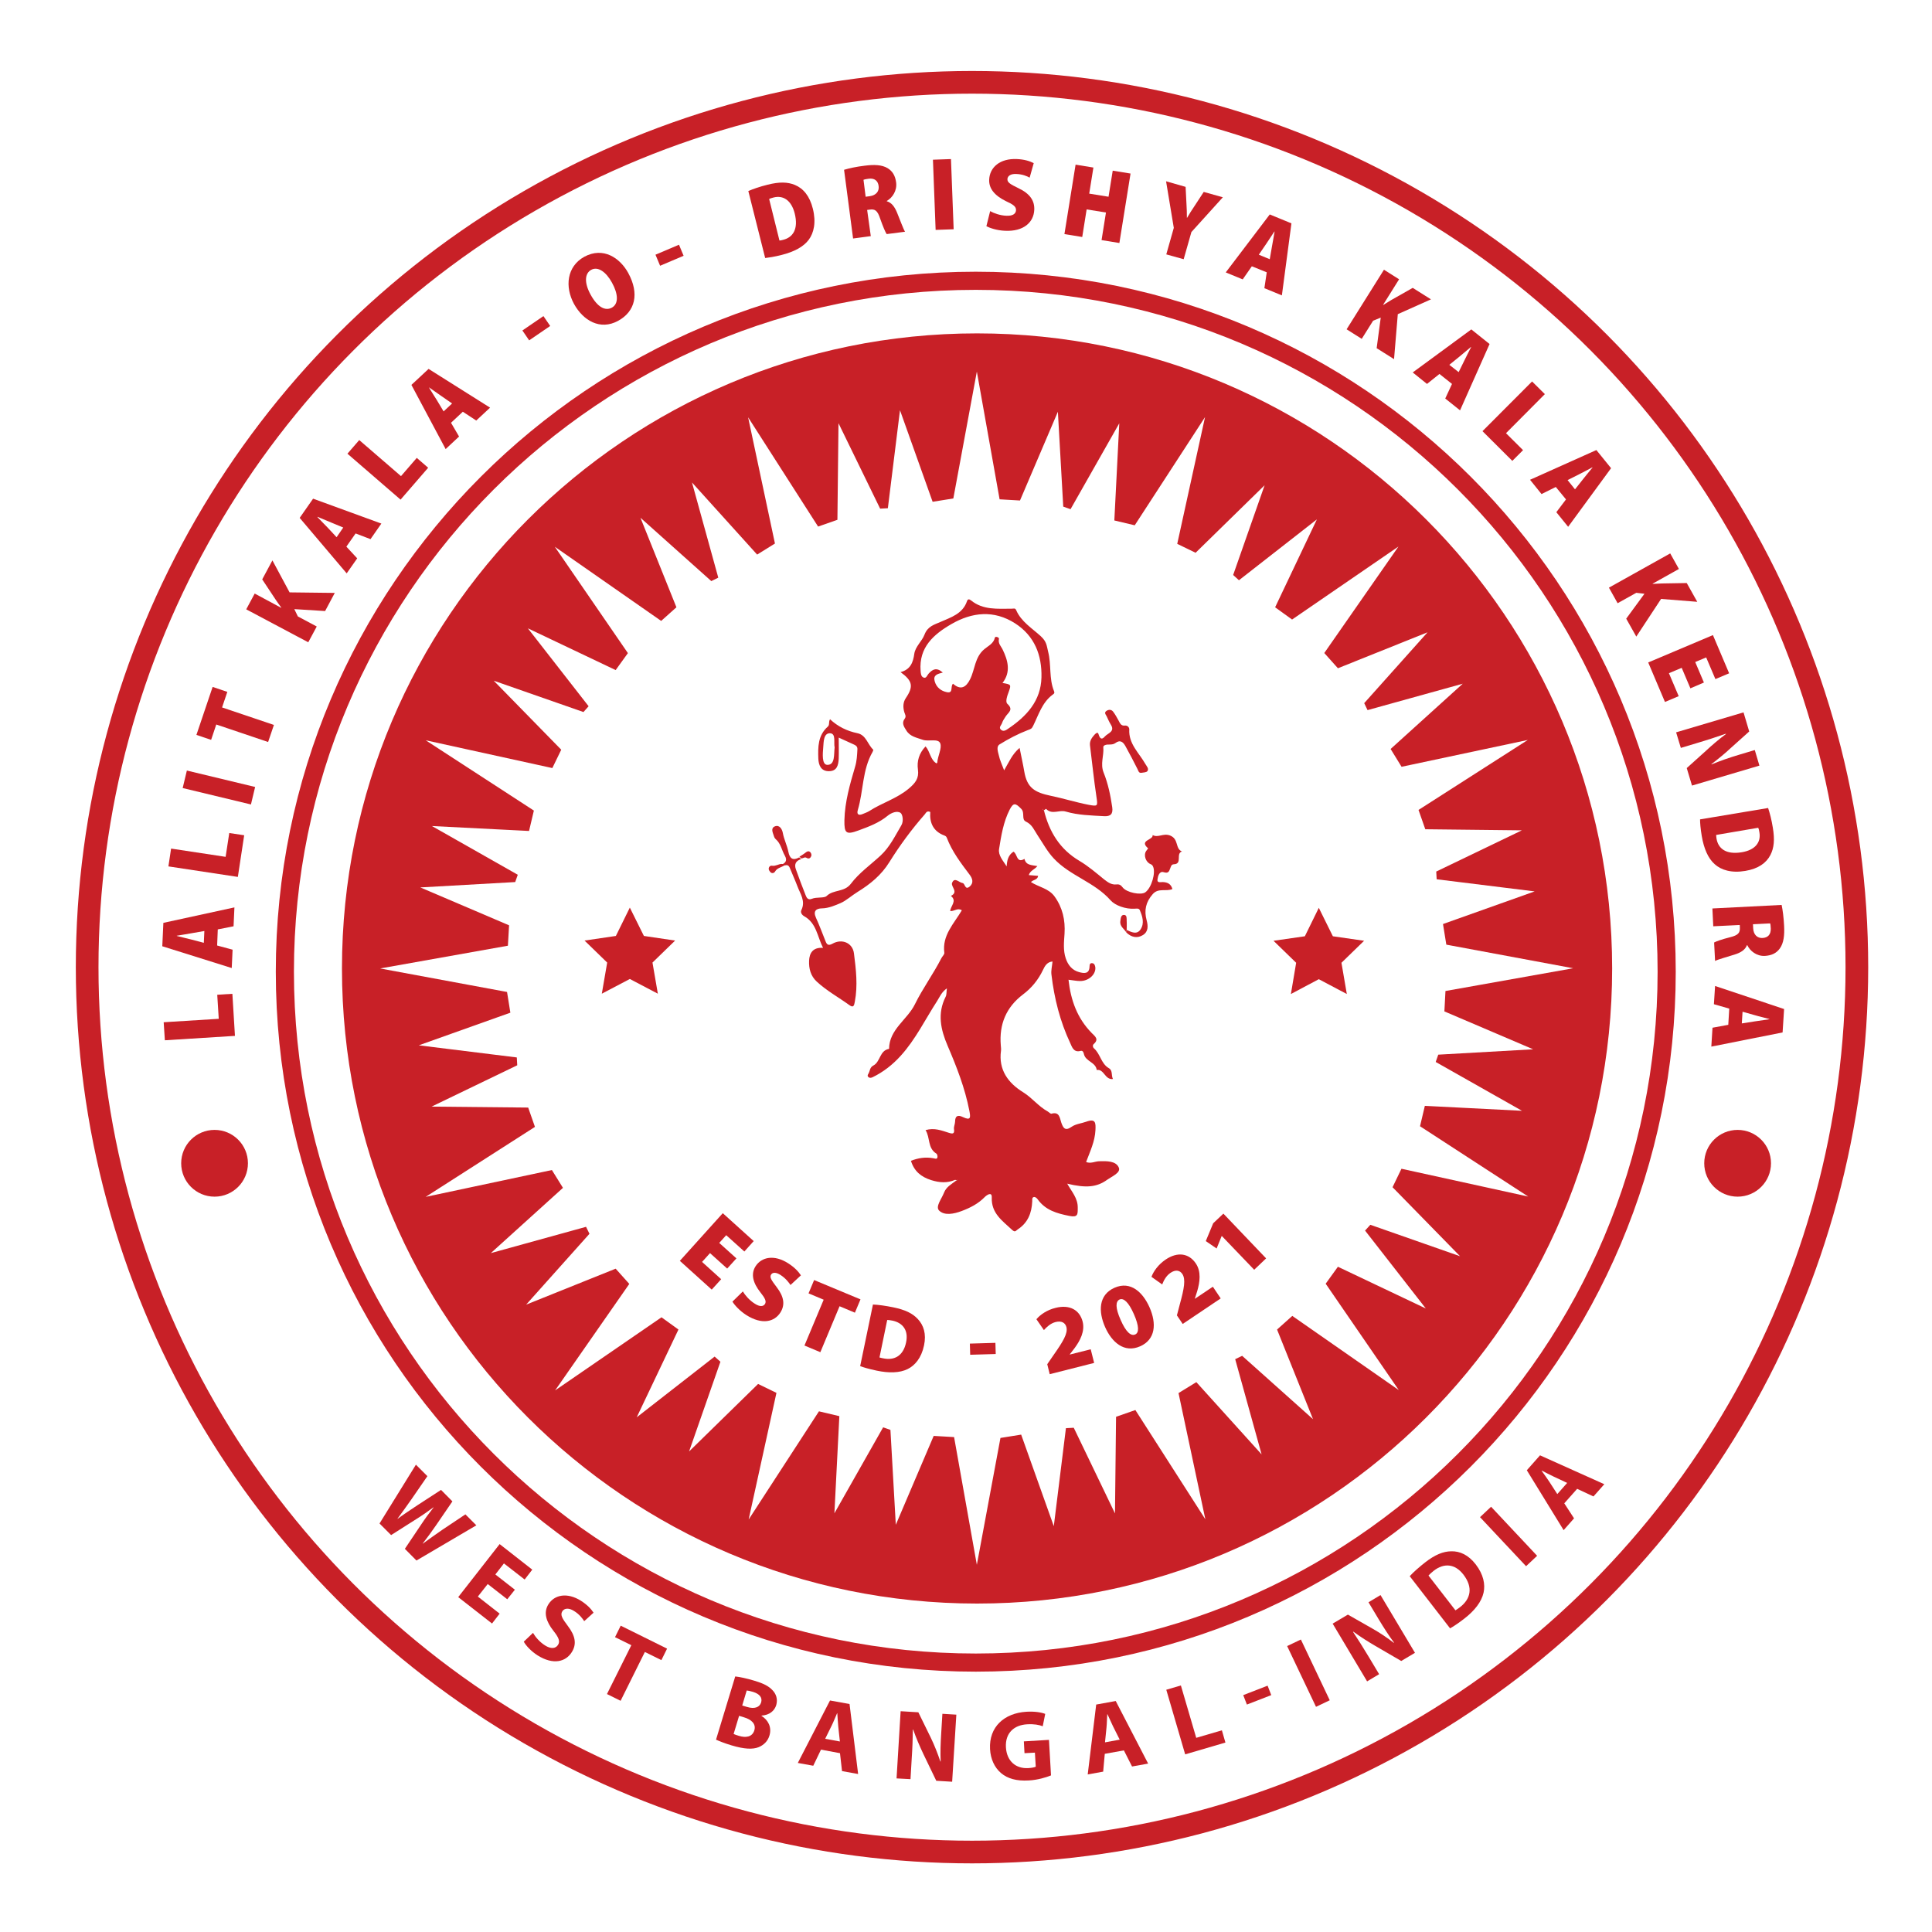 <?xml version="1.0" encoding="utf-8"?>
<!-- Generator: Adobe Illustrator 24.0.1, SVG Export Plug-In . SVG Version: 6.00 Build 0)  -->
<svg version="1.1" id="Layer_1" xmlns="http://www.w3.org/2000/svg" xmlns:xlink="http://www.w3.org/1999/xlink" x="0px" y="0px"
	 viewBox="0 0 180 180" style="enable-background:new 0 0 180 180;" xml:space="preserve">
<style type="text/css">
	.st0{fill:#C82027;}
	.st1{fill:none;stroke:#C82027;stroke-width:2.112;stroke-miterlimit:10;}
	.st2{fill:none;stroke:#C82027;stroke-width:1.689;}
</style>
<g>
	<g>
		<path class="st0" d="M97.26,75.49c0.49,2,1.48,3.63,3.3,4.71c0.83,0.49,1.57,1.13,2.32,1.74c0.35,0.27,0.68,0.51,1.14,0.46
			c0.24-0.03,0.41,0.05,0.57,0.27c0.36,0.49,1.72,0.76,2.12,0.46c0.58-0.42,0.99-1.84,0.71-2.41c-0.05-0.11-0.11-0.16-0.22-0.21
			c-0.46-0.18-0.68-0.85-0.41-1.23c0.06-0.08,0.18-0.24,0.18-0.24c-0.89-0.77,0.49-0.76,0.42-1.24c0.51,0.28,0.98-0.2,1.62,0.04
			c0.84,0.33,0.46,1.23,1.11,1.49c-0.6,0.18,0.07,1.15-0.74,1.19c-0.27,0.01-0.28,0.22-0.36,0.4c-0.1,0.26-0.16,0.48-0.6,0.34
			c-0.41-0.13-0.54,0.37-0.58,0.68c-0.05,0.35,0.31,0.23,0.5,0.24c0.45,0.02,0.76,0.18,0.89,0.65c-0.6,0.26-1.3-0.13-1.83,0.47
			c-0.65,0.74-0.82,1.52-0.57,2.44c0.14,0.52,0.17,1.06-0.35,1.38c-0.54,0.33-1.08,0.2-1.54-0.24c0.01-0.08,0.02-0.16,0.03-0.24
			c0.45,0.21,0.96,0.47,1.3-0.06c0.37-0.57,0.17-1.21-0.08-1.79c-0.08-0.18-0.29-0.14-0.46-0.13c-0.87,0.06-1.84-0.31-2.25-0.77
			c-1.5-1.71-3.78-2.28-5.3-3.91c-0.61-0.65-1.02-1.43-1.51-2.16c-0.31-0.46-0.5-1-1.08-1.27c-0.46-0.21-0.07-0.82-0.45-1.2
			c-0.52-0.53-0.72-0.6-1.07,0.08c-0.59,1.15-0.79,2.43-0.99,3.68c-0.09,0.58,0.38,1.09,0.71,1.61c0.03-0.56,0.14-1.05,0.63-1.37
			c0.38,0.19,0.27,1.12,1.03,0.67c0.13,0.6,0.65,0.57,1.2,0.67c-0.26,0.33-0.67,0.41-0.8,0.84c0.3,0.03,0.57,0.05,0.87,0.07
			c-0.05,0.39-0.46,0.35-0.67,0.58c0.73,0.47,1.66,0.59,2.2,1.34c0.75,1.04,1.01,2.21,0.93,3.47c-0.05,0.77-0.14,1.53,0.11,2.29
			c0.21,0.63,0.6,1.12,1.25,1.29c0.41,0.11,0.95,0.22,0.97-0.52c0-0.2,0.06-0.35,0.27-0.31c0.18,0.03,0.24,0.19,0.27,0.39
			c0.06,0.65-0.62,1.28-1.43,1.27c-0.33,0-0.67-0.08-1.07-0.12c0.21,1.92,0.82,3.6,2.17,4.97c0.3,0.3,0.69,0.57,0.18,1.02
			c-0.12,0.11-0.09,0.3,0.01,0.39c0.61,0.52,0.67,1.44,1.4,1.86c0.38,0.22,0.2,0.65,0.38,1.01c-0.76,0.09-0.82-0.96-1.51-0.84
			c-0.09-0.73-1.03-0.79-1.19-1.47c-0.03-0.14-0.09-0.37-0.32-0.31c-0.65,0.18-0.8-0.39-0.96-0.73c-0.95-2.02-1.49-4.17-1.75-6.38
			c-0.05-0.38,0.06-0.78,0.1-1.22c-0.51,0.04-0.72,0.43-0.89,0.79c-0.44,0.92-1.05,1.67-1.86,2.28c-1.57,1.19-2.23,2.78-2.07,4.73
			c0.01,0.17,0.04,0.35,0.02,0.51c-0.25,1.79,0.68,3.02,2.06,3.87c0.84,0.52,1.43,1.32,2.29,1.79c0.12,0.07,0.26,0.23,0.35,0.21
			c0.74-0.21,0.77,0.38,0.91,0.81c0.18,0.52,0.36,0.84,0.97,0.41c0.39-0.27,0.9-0.31,1.35-0.47c0.9-0.33,0.9,0.11,0.87,0.78
			c-0.05,1.05-0.49,1.96-0.87,2.97c0.43,0.18,0.82-0.06,1.22-0.07c0.7-0.02,1.57-0.04,1.83,0.6c0.19,0.47-0.64,0.81-1.08,1.12
			c-0.98,0.71-1.98,0.79-3.73,0.37c0.42,0.75,0.99,1.35,0.98,2.23c0,0.63,0.03,0.94-0.8,0.77c-1.15-0.23-2.21-0.53-2.93-1.54
			c-0.07-0.11-0.23-0.23-0.33-0.22c-0.23,0.03-0.17,0.25-0.18,0.41c-0.05,1.08-0.4,1.99-1.35,2.61c-0.19,0.13-0.24,0.3-0.52,0.05
			c-0.9-0.85-1.96-1.54-1.9-3.04c0.02-0.55-0.47-0.21-0.65-0.03c-0.61,0.63-1.36,1.01-2.16,1.31c-0.72,0.27-1.6,0.45-2.1-0.05
			c-0.36-0.37,0.25-1.1,0.46-1.66c0.21-0.54,0.69-0.79,1.11-1.11c0.07-0.02,0.14-0.04,0.08-0.12c-0.01-0.02-0.11,0.02-0.17,0.04
			c-0.73,0.31-1.44,0.26-2.21,0.02c-0.95-0.3-1.59-0.83-1.89-1.8c0.68-0.27,1.36-0.37,2.09-0.24c0.13,0.02,0.31,0.11,0.37-0.05
			c0.04-0.11-0.01-0.33-0.09-0.38c-0.84-0.52-0.56-1.48-1.01-2.19c0.83-0.24,1.5,0.04,2.17,0.25c0.35,0.11,0.55,0.12,0.48-0.35
			c-0.03-0.22,0.09-0.44,0.1-0.67c0-0.58,0.27-0.67,0.74-0.44c0.74,0.35,0.71,0.02,0.59-0.6c-0.41-2.11-1.18-4.08-2.02-6.04
			c-0.65-1.51-0.98-3.01-0.19-4.57c0.1-0.19,0.07-0.43,0.12-0.79c-0.5,0.35-0.67,0.8-0.91,1.18c-1.11,1.71-2.01,3.58-3.39,5.1
			c-0.74,0.82-1.62,1.52-2.64,2.01c-0.14,0.06-0.28,0.08-0.39-0.04c-0.1-0.1-0.04-0.2,0.02-0.3c0.15-0.25,0.11-0.58,0.46-0.76
			c0.66-0.34,0.57-1.4,1.46-1.55c0.02-1.83,1.7-2.71,2.41-4.16c0.72-1.47,1.71-2.81,2.46-4.28c0.09-0.18,0.3-0.36,0.28-0.51
			c-0.22-1.63,0.9-2.72,1.63-3.96c-0.4-0.26-0.68,0.1-1.08,0.07c0.01-0.46,0.67-0.94,0.06-1.41c0.75-0.36-0.02-0.87,0.11-1.21
			c0.23-0.59,0.65-0.03,0.98,0.01c0.24,0.03,0.21,0.71,0.67,0.32c0.4-0.35,0.23-0.77,0-1.08c-0.82-1.09-1.65-2.17-2.14-3.46
			c-0.05-0.12-0.11-0.16-0.23-0.21c-1.03-0.38-1.39-1.19-1.31-2.19c-0.33-0.16-0.41,0.11-0.52,0.23c-1.22,1.39-2.31,2.87-3.29,4.44
			c-0.74,1.2-1.78,2.05-2.95,2.77c-0.54,0.33-1.09,0.83-1.58,1.04c-0.49,0.21-1.12,0.49-1.76,0.5c-0.51,0.01-0.84,0.23-0.55,0.87
			c0.33,0.72,0.6,1.47,0.9,2.21c0.12,0.3,0.26,0.42,0.64,0.21c0.89-0.5,1.88-0.07,2,0.9c0.19,1.49,0.37,2.99,0.08,4.51
			c-0.06,0.34-0.12,0.6-0.51,0.31c-1.01-0.73-2.11-1.33-3.04-2.19c-0.57-0.53-0.74-1.22-0.71-1.94c0.03-0.71,0.35-1.27,1.3-1.2
			c-0.54-1.07-0.61-2.31-1.76-2.95c-0.2-0.11-0.37-0.35-0.26-0.57c0.42-0.85-0.12-1.53-0.38-2.25c-0.2-0.53-0.44-1.05-0.65-1.57
			c-0.09-0.22-0.17-0.43-0.48-0.35c-0.11-0.02-0.22-0.04-0.33-0.06c0.39-0.18,0.54-0.41,0.3-0.84c-0.29-0.51-0.37-1.13-0.85-1.54
			c-0.08-0.07-0.14-0.18-0.17-0.29c-0.1-0.32-0.32-0.73,0.09-0.9c0.44-0.18,0.68,0.28,0.74,0.6c0.11,0.61,0.4,1.17,0.52,1.77
			c0.12,0.62,0.41,0.85,1.01,0.52c0.06,0.05,0.13,0.11,0.19,0.16c-0.51,0.15-0.68,0.48-0.49,0.98c0.29,0.8,0.58,1.6,0.9,2.39
			c0.08,0.2,0.2,0.48,0.57,0.33c0.45-0.19,1.15-0.04,1.38-0.26c0.65-0.63,1.64-0.33,2.26-1.14c0.76-1.01,1.84-1.77,2.78-2.64
			c0.85-0.79,1.34-1.82,1.92-2.8c0.24-0.4,0.12-1.02-0.06-1.16c-0.33-0.24-0.88-0.01-1.21,0.26c-0.81,0.67-1.77,1.02-2.72,1.37
			c-1.16,0.43-1.33,0.26-1.31-0.95c0.04-1.73,0.52-3.37,1-5c0.16-0.54,0.18-1.06,0.21-1.6c0.02-0.3-0.18-0.39-0.38-0.48
			c-0.41-0.19-0.82-0.37-1.36-0.62c0,0.69,0.02,1.32,0,1.95c-0.03,0.6-0.15,1.18-0.92,1.18c-0.74,0-0.95-0.57-0.98-1.16
			c-0.04-1.09-0.04-2.18,0.88-2.99c0.2-0.18,0.05-0.43,0.21-0.69c0.74,0.69,1.59,1.1,2.55,1.3c0.82,0.17,0.95,1.05,1.47,1.53
			c0.03,0.03-0.03,0.16-0.06,0.22c-0.96,1.67-0.84,3.61-1.37,5.4c-0.12,0.39,0.05,0.55,0.45,0.38c0.21-0.09,0.43-0.16,0.62-0.28
			c1.19-0.77,2.58-1.16,3.69-2.1c0.6-0.51,0.95-0.94,0.84-1.76c-0.11-0.78,0.1-1.52,0.71-2.16c0.43,0.49,0.44,1.23,1.01,1.58
			c0.05-0.03,0.08-0.04,0.08-0.06c0.04-0.63,0.45-1.34,0.28-1.8c-0.19-0.5-1.09-0.14-1.64-0.34c-0.56-0.2-1.17-0.29-1.52-0.86
			c-0.22-0.35-0.46-0.69-0.16-1.09c0.18-0.24,0.03-0.41-0.03-0.62c-0.13-0.45-0.13-0.91,0.14-1.31c0.73-1.08,0.64-1.6-0.49-2.42
			c0.92-0.24,1.17-0.9,1.28-1.71c0.1-0.68,0.72-1.17,0.95-1.78c0.3-0.78,0.88-0.92,1.5-1.19c0.97-0.43,2.06-0.75,2.46-1.93
			c0.07-0.2,0.19-0.22,0.38-0.07c1.12,0.91,2.47,0.77,3.79,0.77c0.18,0,0.32-0.08,0.41,0.13c0.47,1.09,1.5,1.7,2.3,2.44
			c0.55,0.51,0.54,0.87,0.68,1.44c0.31,1.21,0.07,2.49,0.54,3.65c0.1,0.24-0.02,0.27-0.16,0.38c-0.94,0.72-1.27,1.84-1.76,2.84
			c-0.14,0.3-0.22,0.33-0.51,0.43c-0.91,0.35-1.79,0.81-2.63,1.33c-0.34,0.21-0.15,0.7-0.07,1.04c0.09,0.43,0.29,0.84,0.49,1.38
			c0.44-0.75,0.74-1.5,1.44-2.09c0.16,0.81,0.32,1.51,0.44,2.22c0.26,1.5,0.97,1.93,2.46,2.24c1.17,0.24,2.34,0.61,3.53,0.84
			c0.87,0.16,0.86,0.13,0.73-0.75c-0.24-1.59-0.4-3.18-0.6-4.78c-0.05-0.41,0.16-0.71,0.41-0.99c0.11-0.12,0.31-0.31,0.38-0.07
			c0.13,0.42,0.29,0.58,0.6,0.22c0.27-0.31,0.98-0.44,0.54-1.12c-0.15-0.24-0.26-0.51-0.38-0.76c-0.08-0.16-0.27-0.34,0-0.51
			c0.23-0.14,0.46-0.11,0.61,0.09c0.19,0.25,0.34,0.53,0.49,0.8c0.14,0.25,0.22,0.53,0.6,0.49c0.25-0.03,0.41,0.17,0.41,0.35
			c-0.08,1.35,0.91,2.19,1.5,3.23c0.12,0.21,0.35,0.43,0.19,0.66c-0.08,0.12-0.36,0.13-0.55,0.16c-0.27,0.04-0.29-0.19-0.38-0.36
			c-0.35-0.71-0.73-1.41-1.11-2.11c-0.21-0.38-0.48-0.65-0.95-0.3c-0.22,0.16-0.49,0.13-0.74,0.14c-0.18,0.01-0.4,0.09-0.38,0.26
			c0.07,0.78-0.3,1.53,0.03,2.35c0.41,1.02,0.64,2.12,0.8,3.22c0.09,0.63-0.14,0.88-0.78,0.84c-1.2-0.07-2.4-0.09-3.55-0.43
			c-0.6-0.18-1.24,0.3-1.78-0.2c-0.08-0.14-0.22-0.17-0.32-0.08C97.07,75.35,97.18,75.43,97.26,75.49z M93.4,63.63
			c0.8,0.14,0.82,0.15,0.59,0.8c-0.14,0.38-0.35,0.93-0.14,1.14c0.62,0.56,0.07,0.82-0.16,1.19c-0.12,0.19-0.26,0.38-0.33,0.6
			c-0.06,0.2-0.33,0.4-0.12,0.61c0.23,0.23,0.48,0.07,0.69-0.08c1.71-1.15,3.05-2.59,3.1-4.78c0.05-2.07-0.64-3.86-2.45-5.03
			c-1.98-1.27-4.02-1.05-5.95,0.07c-1.64,0.95-3.03,2.16-2.86,4.35c0.02,0.23,0.03,0.5,0.24,0.61c0.29,0.15,0.36-0.19,0.5-0.34
			c0.37-0.41,0.74-0.63,1.33-0.11c-0.52,0.13-0.91,0.24-0.76,0.8c0.16,0.59,0.6,0.92,1.14,1.03c0.63,0.13,0.3-0.54,0.57-0.79
			c0.71,0.63,1.21,0.35,1.59-0.41c0.46-0.92,0.43-2.06,1.33-2.81c0.35-0.3,0.86-0.51,0.98-1.07c0.03-0.16,0.41-0.03,0.38,0.1
			c-0.1,0.46,0.2,0.69,0.36,1.04C93.88,61.49,94.22,62.59,93.4,63.63z M77.76,69.64c-0.1-0.46,0.14-1.28-0.4-1.32
			c-0.63-0.05-0.62,0.78-0.66,1.29c-0.05,0.6-0.15,1.64,0.38,1.65C77.82,71.27,77.68,70.28,77.76,69.64z"/>
		<path class="st0" d="M104.97,86.64c-0.01,0.08-0.02,0.16-0.03,0.24c-0.2-0.35-0.63-0.56-0.56-1.06c0.04-0.26,0.04-0.59,0.35-0.58
			c0.28,0.01,0.23,0.34,0.24,0.55C104.99,86.07,104.97,86.36,104.97,86.64z"/>
		<path class="st0" d="M72.84,80.49c0.11,0.02,0.22,0.04,0.33,0.06c-0.28,0.27-0.74,0.26-0.96,0.65c-0.07,0.13-0.28,0.22-0.44,0.05
			c-0.07-0.08-0.14-0.19-0.15-0.28c-0.01-0.2,0.14-0.35,0.32-0.31C72.27,80.71,72.54,80.49,72.84,80.49z"/>
		<path class="st0" d="M74.67,79.98c-0.06-0.05-0.13-0.11-0.19-0.16c0.18-0.12,0.38-0.23,0.54-0.36c0.17-0.14,0.34-0.23,0.5-0.03
			c0.06,0.08,0.1,0.22,0.07,0.3c-0.07,0.22-0.23,0.33-0.45,0.19C74.97,79.82,74.83,79.97,74.67,79.98z"/>
		<path class="st0" d="M97.26,75.49c-0.08-0.06-0.19-0.14-0.09-0.23c0.1-0.09,0.24-0.06,0.32,0.08
			C97.41,75.39,97.33,75.44,97.26,75.49z"/>
		<path class="st0" d="M88.98,109.89c0.06-0.01,0.16-0.05,0.17-0.04c0.06,0.08-0.01,0.11-0.08,0.12
			C89.04,109.95,89.01,109.92,88.98,109.89z"/>
	</g>
	<circle class="st1" cx="90.56" cy="90.11" r="82.44"/>
	<path id="path284" class="st0" d="M91.03,31.06c-32.68,0-59.17,26.49-59.17,59.17s26.49,59.17,59.17,59.17s59.17-26.49,59.17-59.17
		S123.71,31.06,91.03,31.06z M141.8,103.49l-9.05-0.46l-0.45,1.9l10.08,6.55l0,0l-11.81-2.59l-0.83,1.72l6.29,6.43l-8.36-2.93
		l-0.49,0.54l5.66,7.26l-8.19-3.89l-1.14,1.58l6.81,9.91l0,0l-9.92-6.91l-1.42,1.27l3.35,8.35l-6.6-5.9l-0.65,0.31l2.46,8.87
		l-6.08-6.73l-1.66,1.02l2.5,11.76l0,0l-6.52-10.18l-1.8,0.63l-0.1,9l-3.84-7.98l-0.73,0.04l-1.13,9.13l-3.04-8.53l-1.93,0.31
		l-2.2,11.82l0,0l-2.12-11.9l-1.9-0.11l-3.53,8.28l-0.5-8.84l-0.68-0.24l-4.54,8.01l0.46-9.05l-1.9-0.45l-6.55,10.08l0,0l2.59-11.8
		l-1.71-0.83l-6.43,6.29l2.92-8.36l-0.54-0.48l-7.26,5.66l3.89-8.18l-1.58-1.14l-9.91,6.81l0,0l6.91-9.92l-1.27-1.42l-8.34,3.35
		l5.9-6.6l-0.32-0.65l-8.87,2.45l6.72-6.08l-1.03-1.66l-11.76,2.5l0,0l10.18-6.52l-0.63-1.8l-9-0.09l7.98-3.85l-0.04-0.73
		l-9.13-1.13l8.53-3.04l-0.31-1.93l-11.82-2.19l0,0l11.9-2.12l0.11-1.9l-8.27-3.53l8.84-0.5l0.24-0.68l-8-4.54l9.05,0.46l0.45-1.9
		l-10.08-6.55l0,0l11.8,2.59l0.83-1.71l-6.29-6.43l8.36,2.92l0.48-0.54l-5.66-7.26l8.18,3.89l1.14-1.58l-6.81-9.91l0,0l9.91,6.91
		l1.42-1.27l-3.35-8.34l6.6,5.9l0.65-0.32l-2.45-8.87l6.07,6.72l1.66-1.03l-2.5-11.76l0,0l6.52,10.18l1.8-0.63l0.1-9L82,47.39
		l0.72-0.04l1.13-9.13l3.04,8.53l1.93-0.31l2.19-11.82l0,0l2.12,11.9l1.9,0.11l3.53-8.27l0.5,8.84l0.68,0.24l4.54-8l-0.46,9.05
		l1.9,0.45l6.55-10.08l0,0l-2.59,11.81l1.71,0.83l6.43-6.29l-2.93,8.36l0.54,0.49l7.26-5.67l-3.89,8.19l1.58,1.14l9.91-6.8l0,0
		l-6.91,9.92l1.27,1.42l8.35-3.35l-5.9,6.6l0.31,0.65l8.87-2.46l-6.72,6.08l1.02,1.66l11.76-2.5l0,0l-10.18,6.52l0.63,1.8l9,0.1
		l-7.98,3.84l0.04,0.72l9.13,1.13l-8.54,3.04l0.31,1.92l11.82,2.2l0,0l-11.9,2.12l-0.1,1.9l8.27,3.53l-8.84,0.5l-0.24,0.68
		L141.8,103.49z"/>
	<path id="Äußerer_Ring" class="st2" d="M155.28,90.53c0,35.55-28.82,64.37-64.37,64.37s-64.37-28.82-64.37-64.37
		s28.82-64.37,64.37-64.37S155.28,54.97,155.28,90.53z"/>
	<g>
		<g>
			<path class="st0" d="M15.36,96.92l-0.11-1.68l5.13-0.32l-0.14-2.24l1.41-0.09l0.24,3.92L15.36,96.92z"/>
			<path class="st0" d="M20.23,88.09l1.44,0.39l-0.08,1.71l-6.47-2.03l0.1-2.18l6.62-1.44l-0.08,1.76l-1.47,0.29L20.23,88.09z
				 M19.04,86.74l-1.21,0.21c-0.37,0.07-0.96,0.16-1.36,0.23v0.02c0.39,0.11,0.98,0.23,1.34,0.33l1.18,0.31L19.04,86.74z"/>
			<path class="st0" d="M15.69,80.72l0.25-1.66l5.08,0.77l0.34-2.22l1.39,0.21l-0.59,3.88L15.69,80.72z"/>
			<path class="st0" d="M17.41,71.79l6.36,1.53l-0.39,1.63l-6.36-1.53L17.41,71.79z"/>
			<path class="st0" d="M20.15,67.5l-0.48,1.43l-1.37-0.46l1.51-4.47l1.37,0.46l-0.49,1.45l4.83,1.63l-0.54,1.59L20.15,67.5z"/>
			<path class="st0" d="M22.94,56.77l0.79-1.47l2.47,1.33l0.01-0.02c-0.17-0.22-0.33-0.46-0.5-0.7l-1.28-1.93l0.95-1.77l1.6,2.98
				l4.21,0.05l-0.9,1.69l-2.87-0.18l0.33,0.68l1.76,0.94l-0.79,1.47L22.94,56.77z"/>
			<path class="st0" d="M32.27,50.93l1.01,1.09l-0.98,1.4l-4.38-5.17l1.25-1.79l6.36,2.32l-1.01,1.45l-1.39-0.53L32.27,50.93z
				 M31.98,49.15l-1.13-0.47c-0.35-0.14-0.9-0.38-1.27-0.53l-0.01,0.02c0.27,0.3,0.71,0.72,0.96,0.99l0.83,0.89L31.98,49.15z"/>
			<path class="st0" d="M32.37,42.27l1.1-1.27l3.89,3.36l1.47-1.7l1.06,0.92l-2.57,2.97L32.37,42.27z"/>
			<path class="st0" d="M42.02,39.39l0.75,1.28l-1.25,1.17l-3.19-5.98l1.6-1.49l5.73,3.61l-1.29,1.2l-1.25-0.82L42.02,39.39z
				 M42.12,37.59l-1.01-0.7c-0.31-0.21-0.8-0.57-1.13-0.79l-0.01,0.01c0.2,0.35,0.54,0.85,0.73,1.17l0.63,1.05L42.12,37.59z"/>
			<path class="st0" d="M50.63,29.45l0.63,0.92l-1.96,1.34l-0.63-0.92L50.63,29.45z"/>
			<path class="st0" d="M58.53,25.43c1.06,1.94,0.65,3.59-0.94,4.46c-1.68,0.92-3.26-0.03-4.11-1.57c-0.87-1.6-0.68-3.49,0.96-4.4
				C56.21,22.97,57.76,24.03,58.53,25.43z M55.03,27.46c0.64,1.16,1.36,1.54,1.98,1.2c0.63-0.35,0.6-1.25,0.01-2.32
				c-0.54-0.99-1.3-1.55-1.94-1.2C54.47,25.48,54.42,26.35,55.03,27.46z"/>
			<path class="st0" d="M63.26,22.8l0.43,1.03l-2.19,0.93l-0.43-1.03L63.26,22.8z"/>
			<path class="st0" d="M69.72,17.8c0.45-0.2,1.1-0.42,1.79-0.59c1.11-0.28,1.87-0.26,2.55,0.02c0.79,0.33,1.38,1.04,1.67,2.21
				c0.32,1.27,0.1,2.26-0.39,2.91c-0.49,0.65-1.36,1.11-2.51,1.4c-0.7,0.18-1.22,0.25-1.54,0.29L69.72,17.8z M72.62,22.41
				c0.08,0,0.22-0.03,0.32-0.06c0.93-0.22,1.47-1,1.1-2.47c-0.31-1.22-1.07-1.71-1.97-1.48c-0.21,0.05-0.34,0.1-0.41,0.14
				L72.62,22.41z"/>
			<path class="st0" d="M78.64,15.82c0.46-0.14,1.14-0.29,1.9-0.38c0.91-0.12,1.63-0.09,2.16,0.23c0.46,0.28,0.71,0.71,0.79,1.33
				c0.1,0.76-0.34,1.42-0.87,1.72l0,0.03c0.45,0.13,0.73,0.51,0.96,1.07c0.26,0.63,0.59,1.54,0.74,1.77l-1.71,0.22
				c-0.12-0.17-0.35-0.71-0.61-1.45c-0.25-0.76-0.49-0.9-0.97-0.83l-0.24,0.03L81.13,22l-1.65,0.22L78.64,15.82z M80.65,18.33
				l0.38-0.05c0.6-0.08,0.9-0.47,0.83-0.95c-0.06-0.48-0.38-0.75-0.92-0.68c-0.26,0.03-0.41,0.07-0.49,0.1L80.65,18.33z"/>
			<path class="st0" d="M88.6,14.82l0.25,6.54l-1.68,0.06l-0.25-6.54L88.6,14.82z"/>
			<path class="st0" d="M92.25,19.67c0.35,0.2,0.94,0.41,1.51,0.43c0.59,0.03,0.88-0.18,0.9-0.51c0.02-0.34-0.26-0.54-0.94-0.85
				c-1.06-0.52-1.6-1.18-1.56-2.01c0.05-1.13,0.99-1.99,2.6-1.91c0.68,0.03,1.19,0.19,1.55,0.38l-0.38,1.35
				c-0.25-0.14-0.67-0.32-1.24-0.34c-0.52-0.03-0.81,0.18-0.83,0.47c-0.02,0.32,0.26,0.48,1.04,0.86c1.07,0.51,1.5,1.17,1.46,2.01
				c-0.05,1.16-0.99,2.04-2.74,1.95c-0.72-0.03-1.4-0.25-1.72-0.43L92.25,19.67z"/>
			<path class="st0" d="M101.87,15.61l-0.39,2.43l1.8,0.29l0.39-2.43l1.66,0.27l-1.04,6.47l-1.66-0.27l0.41-2.57l-1.8-0.29
				l-0.41,2.57l-1.66-0.27l1.04-6.47L101.87,15.61z"/>
			<path class="st0" d="M108.66,23.7l0.7-2.47l-0.72-4.34l1.82,0.52l0.08,1.57c0.03,0.47,0.04,0.86,0.04,1.31l0.02,0
				c0.22-0.37,0.43-0.72,0.7-1.11l0.85-1.3l1.78,0.5l-2.93,3.24l-0.72,2.53L108.66,23.7z"/>
			<path class="st0" d="M116.63,24.81l-0.85,1.22l-1.58-0.65l4.1-5.4l2.02,0.83l-0.89,6.71l-1.63-0.67l0.22-1.48L116.63,24.81z
				 M118.3,24.15l0.21-1.21c0.06-0.37,0.18-0.96,0.24-1.36l-0.02-0.01c-0.23,0.33-0.54,0.84-0.76,1.15l-0.69,1.01L118.3,24.15z"/>
			<path class="st0" d="M128.94,25.13l1.41,0.89l-1.49,2.38l0.02,0.01c0.24-0.15,0.48-0.3,0.73-0.45l2.01-1.14l1.7,1.07l-3.09,1.38
				l-0.35,4.19l-1.62-1.02l0.38-2.85l-0.71,0.29l-1.06,1.69l-1.41-0.89L128.94,25.13z"/>
			<path class="st0" d="M134.11,34.84l-1.16,0.93l-1.33-1.07l5.46-4.01l1.7,1.36l-2.75,6.18l-1.38-1.1l0.63-1.36L134.11,34.84z
				 M135.9,34.67l0.54-1.1c0.16-0.34,0.44-0.87,0.62-1.23l-0.02-0.01c-0.31,0.25-0.76,0.65-1.06,0.89l-0.95,0.77L135.9,34.67z"/>
			<path class="st0" d="M142.74,35.54l1.19,1.18l-3.62,3.64l1.59,1.58l-1,1l-2.78-2.77L142.74,35.54z"/>
			<path class="st0" d="M144.95,45.37l-1.33,0.66l-1.07-1.33l6.18-2.77l1.37,1.69l-4,5.46L145,47.72l0.9-1.19L144.95,45.37z
				 M146.74,45.59l0.76-0.96c0.23-0.3,0.62-0.76,0.87-1.07l-0.01-0.02c-0.36,0.18-0.88,0.48-1.22,0.64l-1.09,0.55L146.74,45.59z"/>
			<path class="st0" d="M155.61,51.56l0.81,1.45l-2.45,1.37l0.01,0.02c0.28-0.02,0.57-0.03,0.85-0.04l2.32-0.04l0.98,1.75
				l-3.37-0.27l-2.31,3.51l-0.94-1.67l1.7-2.32l-0.76-0.09l-1.74,0.97l-0.81-1.45L155.61,51.56z"/>
			<path class="st0" d="M157.49,64.13l-0.81-1.91l-1.19,0.5l0.91,2.14l-1.28,0.54l-1.56-3.68l6.03-2.55l1.51,3.56l-1.28,0.54
				l-0.86-2.02l-1.02,0.43l0.81,1.91L157.49,64.13z"/>
			<path class="st0" d="M156.16,68.23l6.28-1.86l0.53,1.78l-1.74,1.56c-0.47,0.45-1.2,1.04-1.78,1.48l0.01,0.03
				c0.71-0.3,1.67-0.64,2.69-0.94l1.34-0.4l0.43,1.45l-6.28,1.86l-0.49-1.63l1.8-1.62c0.52-0.49,1.25-1.11,1.85-1.55l-0.01-0.03
				c-0.74,0.26-1.71,0.58-2.79,0.9l-1.4,0.42L156.16,68.23z"/>
			<path class="st0" d="M164.73,75.28c0.16,0.47,0.33,1.13,0.44,1.83c0.19,1.13,0.11,1.89-0.22,2.54c-0.39,0.76-1.14,1.29-2.34,1.49
				c-1.29,0.22-2.26-0.08-2.86-0.63c-0.61-0.54-1-1.44-1.2-2.61c-0.12-0.71-0.16-1.24-0.16-1.56L164.73,75.28z M159.89,77.79
				c0,0.08,0.02,0.22,0.03,0.32c0.15,0.94,0.87,1.54,2.37,1.29c1.24-0.21,1.79-0.92,1.63-1.85c-0.03-0.21-0.07-0.35-0.11-0.43
				L159.89,77.79z"/>
			<path class="st0" d="M165.99,84.31c0.1,0.47,0.19,1.16,0.23,1.93c0.05,0.92-0.04,1.63-0.4,2.13c-0.32,0.44-0.76,0.65-1.39,0.69
				c-0.76,0.04-1.39-0.46-1.64-1h-0.03c-0.17,0.44-0.57,0.69-1.14,0.87c-0.65,0.21-1.58,0.46-1.83,0.6l-0.09-1.72
				c0.18-0.1,0.73-0.3,1.49-0.49c0.77-0.19,0.93-0.42,0.91-0.9l-0.01-0.24l-2.47,0.12l-0.08-1.66L165.99,84.31z M163.32,86.11
				l0.02,0.38c0.03,0.61,0.4,0.93,0.88,0.9c0.49-0.03,0.77-0.32,0.76-0.87c-0.01-0.26-0.03-0.42-0.06-0.49L163.32,86.11z"/>
			<path class="st0" d="M161.11,93.97l-1.43-0.41l0.11-1.7l6.43,2.15l-0.14,2.18l-6.64,1.32l0.11-1.76l1.47-0.27L161.11,93.97z
				 M162.28,95.35l1.21-0.19c0.37-0.06,0.97-0.14,1.36-0.2v-0.02c-0.38-0.11-0.98-0.24-1.33-0.35l-1.17-0.33L162.28,95.35z"/>
		</g>
	</g>
	<g>
		<g>
			<path class="st0" d="M67.75,118.19l-1.6-1.44l-0.74,0.82l1.78,1.61l-0.88,0.97l-2.97-2.68l4-4.44l2.88,2.6l-0.87,0.97l-1.69-1.52
				l-0.65,0.72l1.6,1.44L67.75,118.19z"/>
			<path class="st0" d="M69.21,120.32c0.21,0.35,0.6,0.82,1.11,1.14c0.46,0.3,0.79,0.28,0.95,0.03c0.15-0.24,0.02-0.53-0.43-1.09
				c-0.66-0.84-0.92-1.67-0.45-2.42c0.57-0.89,1.76-1.1,3.03-0.29c0.6,0.38,0.96,0.77,1.2,1.13l-0.97,0.9
				c-0.16-0.23-0.44-0.62-0.94-0.94c-0.41-0.26-0.73-0.25-0.87-0.03c-0.16,0.26,0.04,0.53,0.52,1.17c0.7,0.91,0.79,1.66,0.35,2.36
				c-0.55,0.87-1.7,1.18-3.18,0.24c-0.61-0.39-1.09-0.92-1.29-1.25L69.21,120.32z"/>
			<path class="st0" d="M76.74,121.09l-1.41-0.59l0.52-1.24l4.32,1.8l-0.52,1.24l-1.43-0.6l-1.79,4.28l-1.48-0.62L76.74,121.09z"/>
			<path class="st0" d="M81.33,121.54c0.52,0.02,1.2,0.12,1.89,0.26c1.12,0.23,1.79,0.56,2.28,1.08c0.55,0.58,0.82,1.39,0.59,2.47
				c-0.25,1.19-0.86,1.87-1.52,2.2c-0.75,0.37-1.75,0.39-2.89,0.15c-0.75-0.16-1.25-0.31-1.54-0.42L81.33,121.54z M81.94,126.47
				c0.08,0.03,0.22,0.06,0.33,0.08c1.01,0.22,1.88-0.18,2.15-1.49c0.24-1.14-0.33-1.82-1.27-2.02c-0.24-0.05-0.4-0.06-0.49-0.06
				L81.94,126.47z"/>
			<path class="st0" d="M92.74,125.11l0.03,1.04l-2.38,0.07l-0.03-1.04L92.74,125.11z"/>
			<path class="st0" d="M97.8,128.03l-0.23-0.93l0.6-0.87c0.89-1.27,1.32-1.99,1.19-2.57c-0.1-0.41-0.44-0.63-1.01-0.49
				c-0.47,0.12-0.83,0.46-1.09,0.75l-0.7-1.01c0.35-0.42,0.99-0.87,1.79-1.06c1.3-0.33,2.24,0.19,2.52,1.29
				c0.22,0.9-0.24,1.77-0.76,2.47l-0.44,0.57l0,0.02l1.95-0.49l0.32,1.27L97.8,128.03z"/>
			<path class="st0" d="M107.09,121.78c0.69,1.55,0.56,3.02-0.86,3.65c-1.51,0.67-2.66-0.41-3.27-1.79
				c-0.63-1.43-0.63-2.99,0.87-3.66C105.36,119.3,106.49,120.44,107.09,121.78z M104.41,122.98c0.5,1.14,0.96,1.52,1.35,1.35
				c0.37-0.16,0.38-0.76-0.12-1.9c-0.49-1.11-0.95-1.52-1.33-1.36C103.93,121.25,103.9,121.84,104.41,122.98z"/>
			<path class="st0" d="M110.19,123.35l-0.54-0.8l0.27-1.03c0.41-1.49,0.56-2.32,0.24-2.82c-0.23-0.35-0.63-0.44-1.11-0.11
				c-0.4,0.27-0.63,0.71-0.77,1.08l-1-0.71c0.19-0.52,0.64-1.15,1.32-1.61c1.11-0.75,2.17-0.59,2.81,0.36
				c0.52,0.76,0.38,1.75,0.13,2.59l-0.22,0.69l0.01,0.01l1.67-1.12l0.73,1.09L110.19,123.35z"/>
			<path class="st0" d="M113.83,115.15l-0.01,0.01l-0.47,1.16l-1.01-0.69l0.69-1.66l0.95-0.9l3.98,4.17l-1.11,1.06L113.83,115.15z"
				/>
		</g>
	</g>
	<g>
		<g>
			<path class="st0" d="M35.36,141.94l3.39-5.48l1.07,1.07l-1.49,2.16c-0.43,0.62-0.92,1.29-1.3,1.81l0.01,0.01
				c0.55-0.41,1.19-0.83,1.85-1.27l2.2-1.43l1.06,1.07l-1.52,2.22c-0.42,0.61-0.82,1.16-1.25,1.71l0.01,0.01
				c0.57-0.42,1.17-0.84,1.8-1.28l2.17-1.45l1.02,1.02l-5.58,3.28l-1.08-1.09l1.53-2.28c0.35-0.53,0.71-1.02,1.15-1.58l-0.01-0.01
				c-0.57,0.42-1.07,0.77-1.62,1.11l-2.33,1.48L35.36,141.94z"/>
			<path class="st0" d="M47.26,149l-1.82-1.42l-0.92,1.17l2.03,1.59l-0.71,0.92l-3.15-2.46l3.86-4.94l3.04,2.38l-0.71,0.92
				l-1.93-1.5l-0.8,1.03l1.82,1.42L47.26,149z"/>
			<path class="st0" d="M49.66,152.13c0.21,0.37,0.61,0.85,1.12,1.17c0.55,0.35,0.99,0.3,1.21-0.05c0.21-0.33,0.07-0.68-0.42-1.3
				c-0.69-0.87-0.96-1.72-0.47-2.49c0.57-0.9,1.76-1.11,3.01-0.33c0.6,0.38,0.97,0.78,1.19,1.12l-0.87,0.79
				c-0.15-0.23-0.43-0.63-0.95-0.95c-0.52-0.33-0.92-0.24-1.09,0.03c-0.21,0.34-0.01,0.67,0.51,1.36c0.72,0.94,0.84,1.71,0.37,2.45
				c-0.56,0.89-1.71,1.22-3.18,0.3c-0.6-0.38-1.1-0.92-1.29-1.28L49.66,152.13z"/>
			<path class="st0" d="M58.82,153.28l-1.52-0.75l0.53-1.07l4.32,2.14l-0.53,1.07l-1.54-0.76l-2.26,4.55l-1.27-0.63L58.82,153.28z"
				/>
			<path class="st0" d="M68.5,156.19c0.38,0.04,1.11,0.19,1.79,0.4c0.83,0.25,1.31,0.49,1.67,0.87c0.35,0.35,0.52,0.85,0.36,1.4
				c-0.16,0.53-0.62,0.93-1.37,0.98l-0.01,0.02c0.63,0.39,0.98,1.06,0.75,1.83c-0.16,0.55-0.55,0.9-1.01,1.09
				c-0.55,0.22-1.33,0.19-2.53-0.17c-0.67-0.2-1.15-0.4-1.44-0.53L68.5,156.19z M68.35,161.55c0.12,0.06,0.28,0.11,0.51,0.18
				c0.62,0.19,1.23,0.11,1.42-0.52c0.18-0.6-0.28-1.01-0.96-1.21l-0.46-0.14L68.35,161.55z M69.15,158.9l0.44,0.13
				c0.72,0.22,1.18,0.03,1.32-0.41c0.14-0.46-0.14-0.8-0.75-0.99c-0.3-0.09-0.47-0.12-0.59-0.13L69.15,158.9z"/>
			<path class="st0" d="M76.49,163.01l-0.72,1.5l-1.44-0.26l3-5.82l1.82,0.33l0.8,6.52l-1.5-0.27l-0.19-1.67L76.49,163.01z
				 M78.25,162.25l-0.15-1.38c-0.04-0.38-0.06-0.87-0.09-1.25l-0.02,0c-0.16,0.35-0.33,0.8-0.5,1.14L76.88,162L78.25,162.25z"/>
			<path class="st0" d="M83.53,165.69l0.38-6.26l1.65,0.1l1.16,2.37c0.33,0.68,0.65,1.49,0.89,2.21h0.03
				c-0.04-0.83-0.01-1.68,0.05-2.62l0.11-1.82l1.3,0.08L88.71,166l-1.48-0.09l-1.2-2.49c-0.33-0.7-0.69-1.52-0.95-2.28h-0.03
				c-0.01,0.83-0.04,1.72-0.11,2.74l-0.11,1.88L83.53,165.69z"/>
			<path class="st0" d="M97.92,165.41c-0.43,0.18-1.25,0.43-2.07,0.47c-1.14,0.07-1.98-0.17-2.59-0.69c-0.6-0.51-0.97-1.3-1.02-2.23
				c-0.11-2.08,1.33-3.35,3.38-3.48c0.81-0.05,1.44,0.07,1.76,0.2l-0.23,1.15c-0.35-0.13-0.79-0.22-1.47-0.18
				c-1.18,0.07-2.04,0.79-1.96,2.15c0.08,1.29,0.93,2,2.09,1.93c0.32-0.02,0.58-0.07,0.69-0.13l-0.08-1.31l-0.97,0.05l-0.06-1.1
				l2.34-0.14L97.92,165.41z"/>
			<path class="st0" d="M102.93,163.4l-0.15,1.66l-1.44,0.26l0.79-6.51l1.82-0.33l3.02,5.83l-1.5,0.27l-0.76-1.5L102.93,163.4z
				 M104.32,162.08l-0.62-1.24c-0.17-0.35-0.36-0.79-0.52-1.13l-0.02,0c-0.03,0.38-0.03,0.87-0.07,1.24l-0.14,1.38L104.32,162.08z"
				/>
			<path class="st0" d="M108.66,157.43l1.36-0.4l1.43,4.88l2.39-0.7l0.33,1.14l-3.75,1.1L108.66,157.43z"/>
			<path class="st0" d="M118.1,157.05l0.34,0.88l-2.27,0.88l-0.34-0.88L118.1,157.05z"/>
			<path class="st0" d="M121.2,152.75l2.69,5.66l-1.28,0.61l-2.69-5.66L121.2,152.75z"/>
			<path class="st0" d="M127.37,156.65l-3.21-5.38l1.42-0.84l2.3,1.31c0.66,0.37,1.38,0.86,1.98,1.32l0.02-0.02
				c-0.5-0.67-0.95-1.38-1.44-2.19l-0.94-1.57l1.12-0.67l3.21,5.38l-1.28,0.76l-2.39-1.39c-0.67-0.39-1.43-0.87-2.07-1.34
				l-0.03,0.02c0.46,0.69,0.93,1.44,1.46,2.32l0.97,1.62L127.37,156.65z"/>
			<path class="st0" d="M131.34,146.85c0.36-0.39,0.87-0.84,1.43-1.28c0.94-0.73,1.69-1.03,2.44-1.04c0.81-0.02,1.6,0.34,2.28,1.22
				c0.73,0.95,0.9,1.87,0.73,2.64c-0.19,0.84-0.82,1.66-1.79,2.41c-0.58,0.45-1.03,0.74-1.33,0.91L131.34,146.85z M135.6,150.03
				c0.11-0.06,0.27-0.18,0.41-0.28c1.02-0.78,1.25-1.85,0.34-3.04c-0.79-1.03-1.82-1.11-2.78-0.36c-0.24,0.19-0.39,0.34-0.48,0.44
				L135.6,150.03z"/>
			<path class="st0" d="M138.92,140.38l4.29,4.57l-1.03,0.97l-4.29-4.57L138.92,140.38z"/>
			<path class="st0" d="M145.74,140.06l0.91,1.4l-0.97,1.1l-3.43-5.58l1.23-1.39l5.99,2.69l-1.01,1.14l-1.52-0.71L145.74,140.06z
				 M146.01,138.16l-1.26-0.59c-0.35-0.16-0.77-0.39-1.11-0.56l-0.01,0.02c0.22,0.31,0.51,0.7,0.71,1.01l0.75,1.16L146.01,138.16z"
				/>
		</g>
	</g>
	<polygon class="st0" points="58.68,84.56 59.99,87.2 62.9,87.63 60.79,89.68 61.29,92.58 58.68,91.21 56.07,92.58 56.57,89.68 
		54.46,87.63 57.38,87.2 	"/>
	<polygon class="st0" points="122.87,84.58 124.18,87.23 127.09,87.65 124.98,89.7 125.48,92.61 122.87,91.23 120.27,92.61 
		120.76,89.7 118.65,87.65 121.57,87.23 	"/>
	<circle class="st0" cx="161.89" cy="108.38" r="3.11"/>
	<circle class="st0" cx="19.99" cy="108.38" r="3.11"/>
</g>
</svg>
